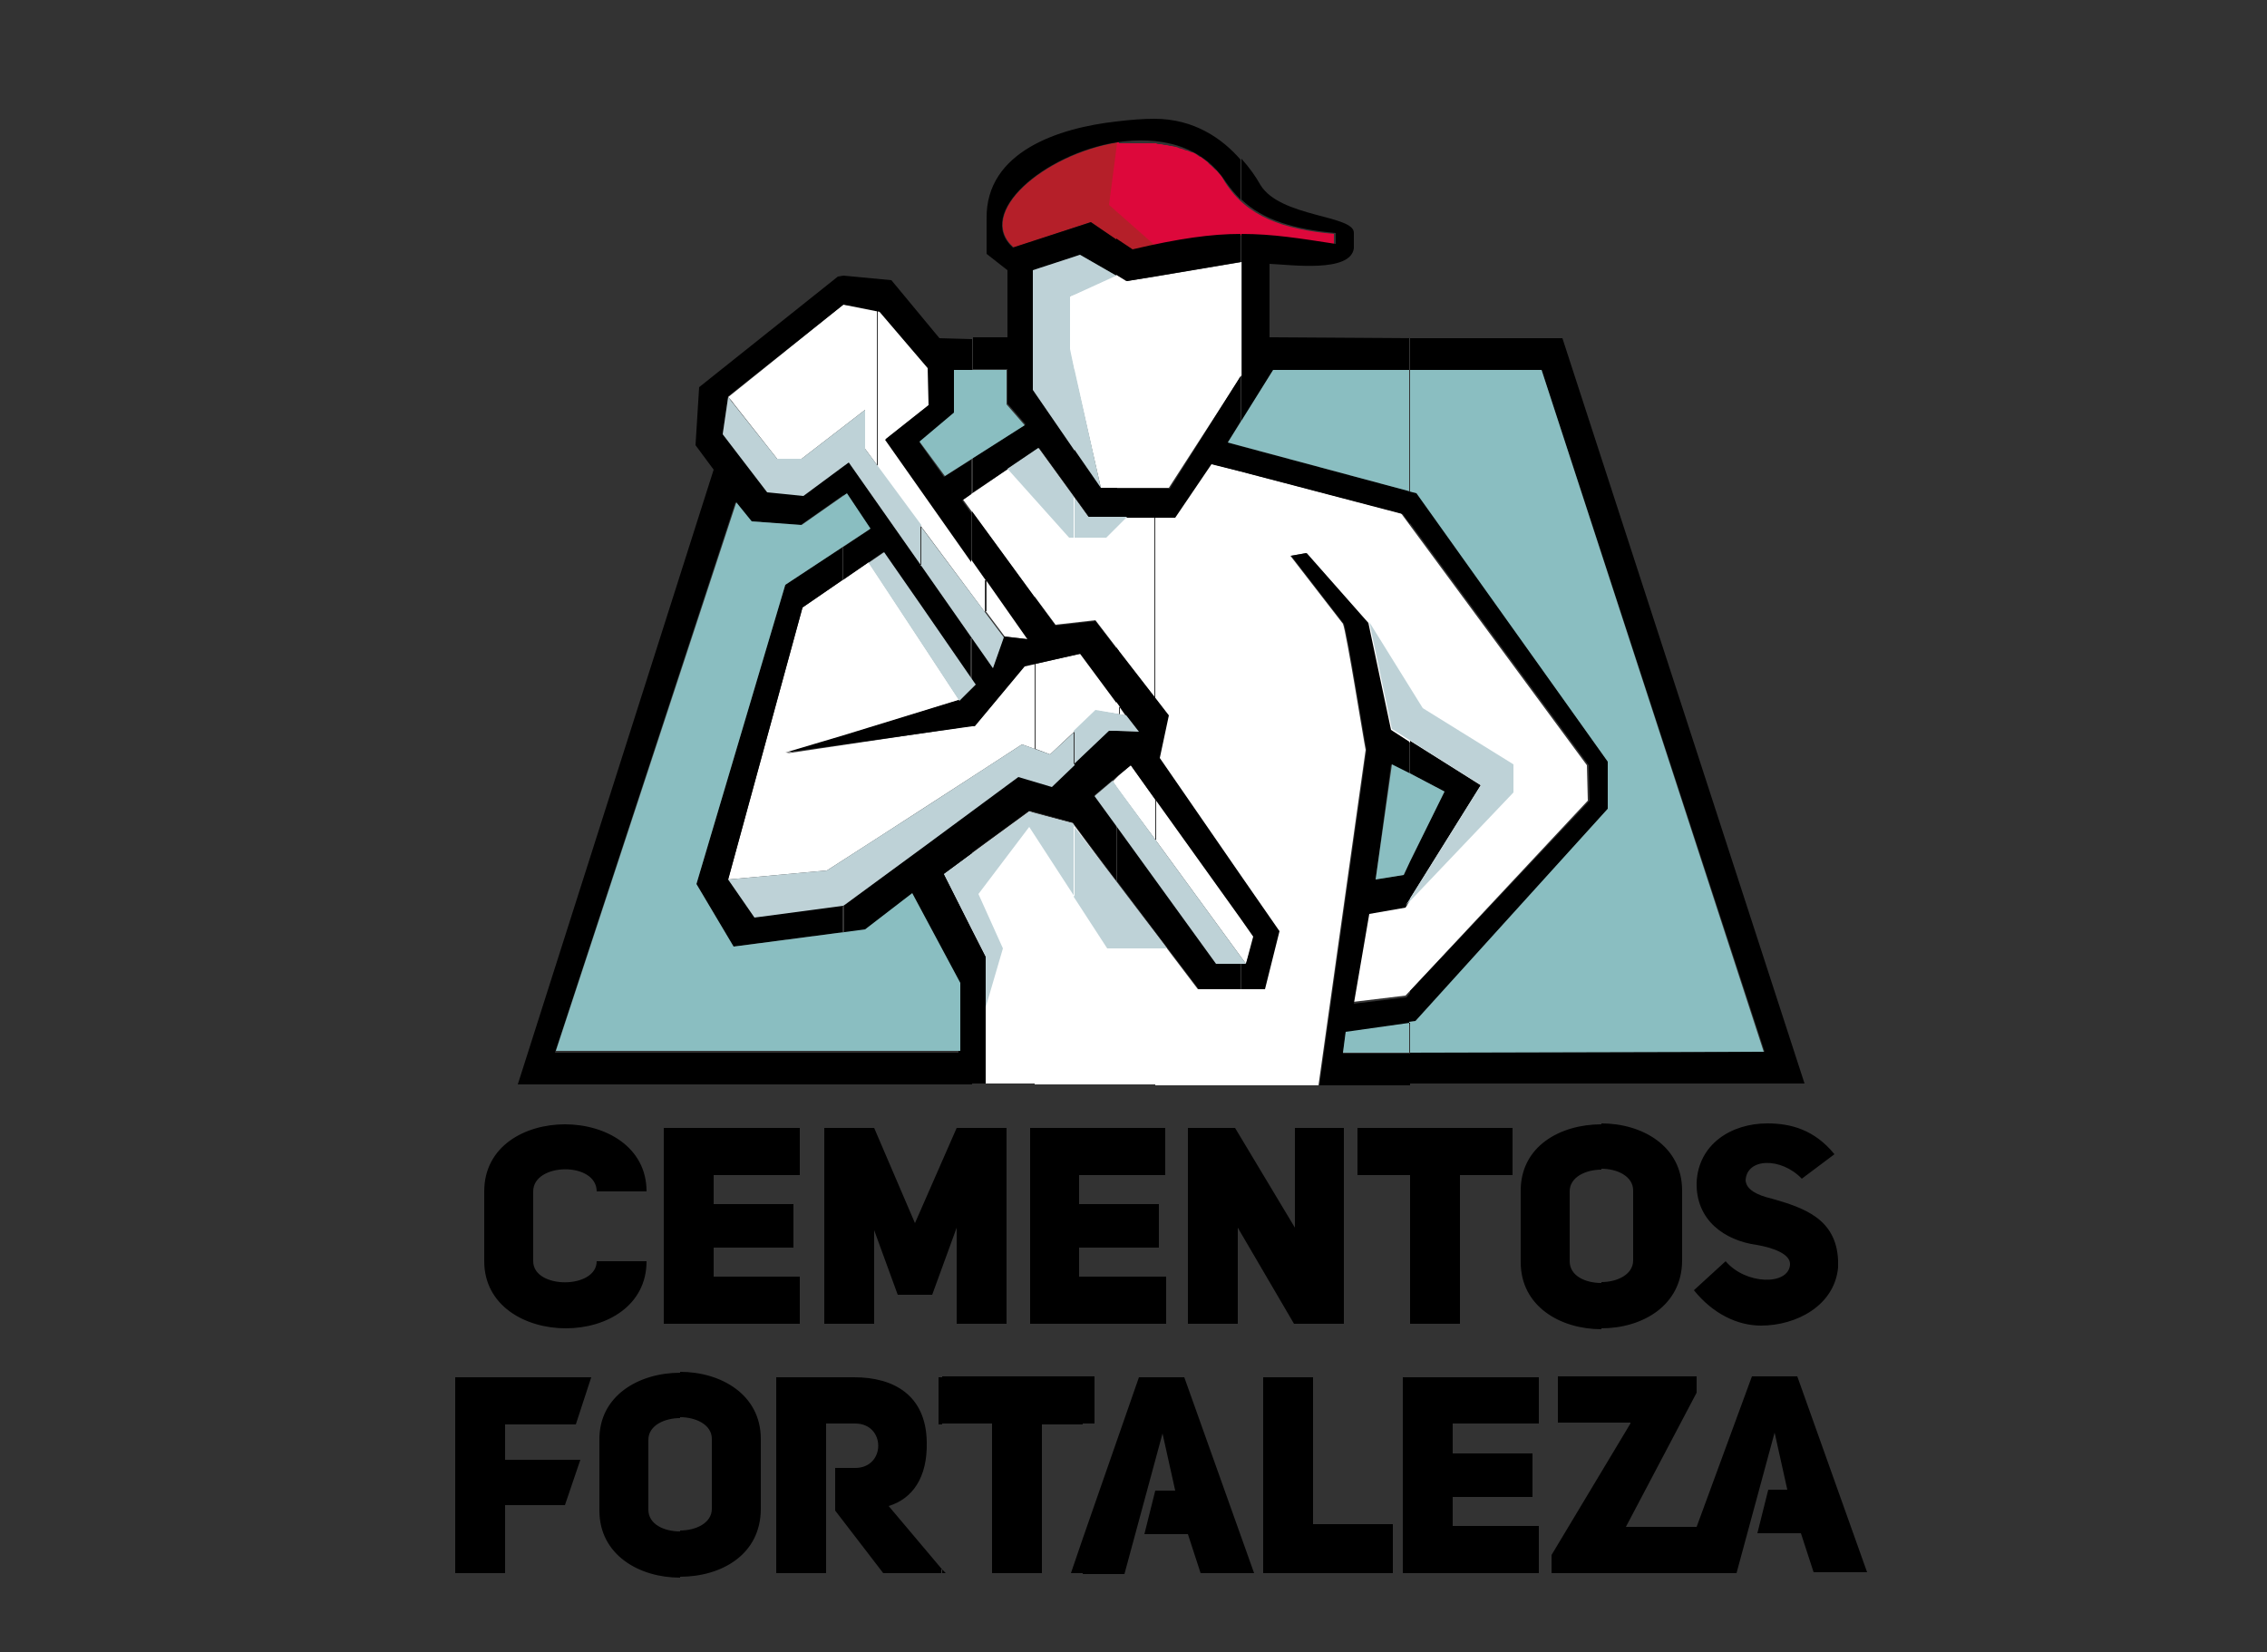 <?xml version="1.0" encoding="utf-8"?>
<!-- Generator: Adobe Illustrator 19.2.1, SVG Export Plug-In . SVG Version: 6.00 Build 0)  -->
<svg version="1.1" xmlns="http://www.w3.org/2000/svg" xmlns:xlink="http://www.w3.org/1999/xlink" x="0px" y="0px"
	 viewBox="0 0 250 182.2" style="enable-background:new 0 0 250 182.2;" xml:space="preserve">
<rect x="0" y="0" width="250" height="182.2" fill="#333333" stroke="none"/>
<style type="text/css">
	.st0{display:none;}
	.st1{display:inline;}
	.st2{fill:#013066;}
	.st3{fill:#CF001C;}
	.st4{display:inline;fill:#013C80;}
	.st5{display:inline;fill:#FF0000;}
	.st6{display:inline;fill:#FF0000;stroke:#013C80;}
	.st7{fill:#013C80;}
	.st8{display:inline;fill-rule:evenodd;clip-rule:evenodd;fill:#00A86B;}
	.st9{display:inline;fill-rule:evenodd;clip-rule:evenodd;}
	.st10{fill-rule:evenodd;clip-rule:evenodd;fill:#B92A30;}
	.st11{fill-rule:evenodd;clip-rule:evenodd;fill:#B51F29;}
	.st12{fill-rule:evenodd;clip-rule:evenodd;fill:#FFFFFF;}
	.st13{fill-rule:evenodd;clip-rule:evenodd;fill:#DD083B;}
	.st14{fill-rule:evenodd;clip-rule:evenodd;}
	.st15{fill-rule:evenodd;clip-rule:evenodd;fill:#8ABEC1;}
	.st16{fill-rule:evenodd;clip-rule:evenodd;fill:#BED2D7;}
</style>
<g id="Capa_1" class="st0">
	<g class="st1">
		<path class="st2" d="M111.8,12.1c1.1-1.5,2.1-3,3.2-4.5c-8,0-15.9,0-23.9,0c-1.4,1.9-2.8,3.8-4.2,5.7C71.5,34,56.1,54.8,40.8,75.5
			c-1.6,2.2-3.2,4.4-4.9,6.7c8.1,0,16.2,0,24.2,0c0.1-0.2,0.3-0.4,0.4-0.6C77.6,58.4,94.7,35.3,111.8,12.1z"/>
		<path class="st3" d="M42.1,31.6c-6,8.1-11.9,16.2-17.9,24.2C18.6,63.5,13,71.1,7.3,78.7c-0.8,1.1-1.6,2.1-2.4,3.3
			c0.4,0,0.7,0.1,0.9,0.1c7.5,0,15,0,22.6,0c0.5,0,0.9-0.2,1.2-0.6c0.5-0.7,1-1.4,1.5-2.1c5.8-7.9,11.6-15.7,17.4-23.6
			c5.3-7.2,10.6-14.3,15.9-21.5c5.3-7.2,10.6-14.4,15.9-21.6c1.2-1.7,2.4-3.4,3.6-5c-8,0-16,0-24.1,0c-0.1,0.1-0.2,0.3-0.3,0.4
			C53.8,15.9,48,23.8,42.1,31.6z"/>
		<path class="st2" d="M181.2,80.9c0-7.1,0-14.2,0-21.4c0-1.1,0.1-2.2,0-3.3c-0.3-3.2-2.2-5.7-6.1-5.4c-0.7,0.1-1.3,0.1-2,0.1
			c-8.4,0-16.8,0-25.2,0c-0.3,0-0.6,0-1,0c0,10.4,0,20.8,0,31.1c2.2,0,4.4,0,6.6,0c0-7.8,0-15.5,0-23.2c2.3,0,4.6,0,6.9,0
			c0,7.8,0,15.5,0,23.2c2.3,0,4.5,0,6.8,0c0-7.8,0-15.5,0-23.2c2.4,0,4.7,0,7.1,0c0,0.4,0,0.7,0,1c0,3.7,0,7.4,0,11.1
			c0,3.7,0,7.5,0,11.2c0.2,0,0.3,0,0.5,0c2.1-0.1,4.2-0.1,6.4-0.2C181.2,81.6,181.2,81.3,181.2,80.9z"/>
		<path class="st2" d="M190.7,74.2c0-5.2,0-10.3,0-15.5c7,0,13.8,0,20.7,0c0-2.6,0-5.1,0-7.7c-0.4,0-0.7,0-1,0c-7.1,0-14.2,0-21.4,0
			c-0.9,0-1.6,0.3-2.3,0.8c-2,1.6-2.9,3.8-2.9,6.3c-0.1,6.3,0,12.6,0,18.8c0,1.4,0.4,2.8,1.3,3.9c0.7,0.8,1.7,1,2.6,1.3
			c7.9,0,15.8,0,23.7,0c0-2.6,0-5.2,0-8C204.5,74.2,197.6,74.2,190.7,74.2z"/>
		<path class="st2" d="M246,51c-2,0-4,0-6.2,0c0,1.5,0,3,0,4.4c0,0.3-0.1,0.8-0.4,1c-2.8,2.5-5.7,4.9-8.6,7.3
			c-2.9-2.5-5.8-4.9-8.7-7.4c-0.2-0.2-0.3-0.6-0.3-0.9c0-1.4,0-2.9,0-4.4c-2.3,0-4.5,0-6.9,0c0,1.9,0,3.8,0,5.7c0,0.4,0.2,1,0.5,1.3
			c1.3,1.3,2.8,2.6,4.2,3.9c1.8,1.6,3.6,3.2,5.4,4.9c-0.7,0.6-1.3,1.1-1.9,1.6c-2.4,2-4.9,4-7.3,6c-0.7,0.6-1,1.2-0.9,2.1
			c0.1,1.5,0,2.9,0,4.4c0,0.4,0,0.7,0,1c2.3,0,4.5,0,6.7,0c0-1.2,0-2.3,0-3.4c0-0.5,0.1-0.9,0.6-1.2c1.3-1,2.6-2.1,3.9-3.2
			c1.5-1.2,3.1-2.5,4.6-3.7c2.9,2.4,5.7,4.7,8.5,7c0.3,0.2,0.4,0.6,0.4,1c0.1,1.2,0,2.3,0,3.5c2.3,0,4.4,0,6.6,0c0-1.9,0-3.7,0-5.5
			c0-0.9-0.3-1.6-1-2.1c-1.2-1-2.4-1.9-3.6-2.9c-1.9-1.5-3.8-3.1-5.7-4.6c1.2-1,2.3-1.9,3.4-2.8c2.3-2.1,4.7-4.1,7-6.2
			c0-2.1,0-4.3,0-6.4C246.3,51.2,246.2,51,246,51z"/>
		<path class="st2" d="M93,58.8c6.9,0,13.8,0,20.7,0c0-2.6,0-5.2,0-7.8c-0.2,0-0.4-0.1-0.6-0.1c-7.4,0-14.8,0-22.1,0
			c-0.5,0-1.2,0.2-1.6,0.5c-2.3,1.6-3.2,3.9-3.3,6.6c-0.1,6.3-0.1,12.5,0,18.8c0,1.1,0.4,2.2,0.7,3.2c0.4,1,1.2,1.7,2.3,1.8
			c0.7,0.1,1.3,0.2,2,0.2c7.2,0,14.4,0,21.6,0c0.3,0,0.6,0,0.9-0.1c0-2.6,0-5.2,0-7.8c-7,0-13.8,0-20.7,0C93,69,93,64,93,58.8z"/>
		<path class="st2" d="M123.3,58.8c7,0,13.8,0,20.7,0c0-2.6,0-5.2,0-7.9c-0.4,0-0.7,0-1.1,0c-7.1,0-14.1,0-21.2,0
			c-1.1,0-1.9,0.3-2.7,1c-1.8,1.6-2.6,3.6-2.7,6c-0.1,6.4-0.1,12.7,0,19.1c0,1,0.4,2.2,0.8,3.1c0.8,1.7,2.5,1.9,4.2,1.9
			c7.3,0,14.5,0,21.8,0c0.3,0,0.5,0,0.8-0.1c0-2.6,0-5.1,0-7.8c-7,0-13.8,0-20.7,0C123.3,69.1,123.3,64,123.3,58.8z"/>
		<path class="st2" d="M196.1,69.5c5.1,0,10.1,0,15.1,0c0-2.1,0-4.1,0-6.1c-5.1,0-10.1,0-15.1,0C196.1,65.4,196.1,67.4,196.1,69.5z"
			/>
		<path class="st2" d="M144,69.5c0-2.1,0-4.1,0-6.1c-5.1,0-10.1,0-15.1,0c0,2.1,0,4.1,0,6.1C133.9,69.5,138.9,69.5,144,69.5z"/>
	</g>
</g>
<g id="Capa_2" class="st0">
	<rect x="7.2" y="3.2" class="st4" width="43" height="43.3"/>
	<polygon class="st5" points="36.2,41.3 29.3,41.1 38.4,25.4 45.7,25.4 	"/>
	<polygon class="st5" points="26.2,41.3 19.3,41.1 28.4,25.4 35.7,25.4 	"/>
	<polygon class="st6" points="10.7,50.4 2.6,50.2 18.4,25.7 25.3,25.5 	"/>
	<g class="st1">
		<g>
			<path class="st7" d="M69.5,17.6c-0.6,0.3-2,0.6-3.7,0.6c-5.1,0-7.7-3-7.7-7c0-4.8,3.6-7.4,8-7.4c1.7,0,3,0.3,3.6,0.6L69,6.9
				c-0.7-0.3-1.6-0.5-2.8-0.5c-2.6,0-4.7,1.5-4.7,4.6c0,2.8,1.7,4.6,4.7,4.6c1,0,2.1-0.2,2.8-0.5L69.5,17.6z"/>
			<path class="st7" d="M73.7,13.9c0.1,1.3,1.5,1.9,3,1.9c1.1,0,2-0.1,2.9-0.4l0.4,2.1c-1.1,0.4-2.4,0.6-3.8,0.6
				c-3.6,0-5.7-2-5.7-5.2c0-2.6,1.7-5.4,5.4-5.4c3.4,0,4.7,2.5,4.7,5c0,0.5-0.1,1-0.1,1.3L73.7,13.9z M77.6,11.7c0-0.7-0.3-2-1.8-2
				c-1.4,0-2,1.2-2.1,2H77.6z"/>
			<path class="st7" d="M82.6,11.1c0-1.3,0-2.3-0.1-3.2h2.8l0.1,1.4h0.1c0.5-0.7,1.4-1.6,3.2-1.6c1.4,0,2.5,0.7,2.9,1.7h0
				c0.4-0.5,0.9-1,1.4-1.2c0.6-0.3,1.2-0.5,2-0.5c2,0,3.6,1.4,3.6,4.4v6h-3.2v-5.5c0-1.5-0.5-2.3-1.6-2.3c-0.8,0-1.3,0.5-1.5,1.1
				c-0.1,0.2-0.1,0.5-0.1,0.8V18H89v-5.7c0-1.3-0.5-2.1-1.5-2.1c-0.8,0-1.3,0.6-1.5,1.1c-0.1,0.2-0.1,0.5-0.1,0.8V18h-3.2V11.1z"/>
			<path class="st7" d="M103.8,13.9c0.1,1.3,1.5,1.9,3,1.9c1.1,0,2-0.1,2.9-0.4l0.4,2.1c-1.1,0.4-2.4,0.6-3.8,0.6
				c-3.6,0-5.7-2-5.7-5.2c0-2.6,1.7-5.4,5.4-5.4c3.4,0,4.7,2.5,4.7,5c0,0.5-0.1,1-0.1,1.3L103.8,13.9z M107.7,11.7
				c0-0.7-0.3-2-1.8-2c-1.4,0-2,1.2-2.1,2H107.7z"/>
			<path class="st7" d="M112.8,11.1c0-1.3,0-2.3-0.1-3.2h2.9l0.2,1.4h0.1c0.4-0.7,1.5-1.6,3.3-1.6c2.2,0,3.8,1.4,3.8,4.4v6h-3.3
				v-5.6c0-1.3-0.5-2.2-1.7-2.2c-0.9,0-1.5,0.6-1.7,1.2c-0.1,0.2-0.1,0.5-0.1,0.8V18h-3.3V11.1z"/>
			<path class="st7" d="M129.1,5.1v2.8h2.4v2.3h-2.4v3.7c0,1.2,0.3,1.8,1.3,1.8c0.5,0,0.7,0,1-0.1l0,2.4c-0.4,0.1-1.2,0.3-2.1,0.3
				c-1.1,0-2-0.4-2.5-0.9c-0.6-0.6-0.9-1.6-0.9-3v-4.2h-1.4V7.8h1.4V5.9L129.1,5.1z"/>
			<path class="st7" d="M138.1,18.2c-3.1,0-5.5-1.9-5.5-5.2c0-3.3,2.3-5.4,5.7-5.4c3.2,0,5.4,2.1,5.4,5.2
				C143.7,16.5,141,18.2,138.1,18.2L138.1,18.2z M138.2,15.9c1.3,0,2.1-1.2,2.1-3c0-1.5-0.6-3-2.1-3c-1.6,0-2.2,1.5-2.2,3
				C136,14.6,136.8,15.9,138.2,15.9L138.2,15.9z"/>
		</g>
	</g>
	<g class="st1">
		<g>
			<path class="st7" d="M65.3,37.9l-1.1,9h-6.4l1.4-21.7h9.1l2.5,11.5l4.2-11.5l8.9,0l-1.6,21.7l-6.4,0l0.6-9l-3.8,9l-5.6-0.1
				L65.3,37.9z"/>
		</g>
	</g>
	<g class="st1">
		<g>
			<path class="st7" d="M204.4,37.9l-1.1,9H197l1.4-21.7h9.1l2.5,11.5l4.2-11.5l8.9,0l-1.6,21.7l-6.4,0l0.6-9l-3.8,9l-5.6-0.1
				L204.4,37.9z"/>
		</g>
	</g>
	<path class="st1" d="M74.4,49.7"/>
	<g class="st1">
		<g>
			<path class="st7" d="M95.9,46.9c-6.7,0-11.8-4-11.8-10.7c0-6.7,4.8-11,12.2-11c6.9,0,11.6,4.4,11.6,10.6
				C108,43.4,102,46.9,95.9,46.9L95.9,46.9z M96.1,42.2c2.8,0,4.5-2.5,4.5-6.2c0-3.1-1.3-6.2-4.5-6.2c-3.4,0-4.7,3.1-4.7,6.2
				C91.4,39.6,93,42.2,96.1,42.2L96.1,42.2z"/>
		</g>
	</g>
	<g class="st1">
		<g>
			<path class="st7" d="M134,30.5l-7.1,0.1l0.3-5.3h21l-0.1,5.2h-7.5l-1,16.3l-6.9-0.2L134,30.5z"/>
		</g>
	</g>
	<polygon class="st4" points="165.9,25.4 165.5,30.5 156,30.5 155.8,33.6 163,33.6 163,38.5 155.2,38.5 155.2,41.7 164.1,41.7 
		164.1,46.5 148.2,46.5 150,25.3 	"/>
	<polygon class="st4" points="167.5,25.3 167.5,30.4 174.6,30.4 166,41.6 166,46.4 182,46.4 182,41.6 173.9,41.6 183,30.6 183,25.4 
			"/>
	<path class="st4" d="M185,25.3h6.9L191,39c0,0,0,2.4,3.3,2.5c3.3,0.1,3.3-3.3,3.3-3.3l2,8.7h-7.8c0,0-7.4-0.6-7.4-5.8
		C184.3,35.9,185,25.3,185,25.3z"/>
	<g class="st1">
		<g>
			<path class="st7" d="M239.1,25.3h-6.9l-10.6,21.5h7l3.1-5.8h6.5l2,5.9h7.1L239.1,25.3z M233.5,36.6l1.4-3.9h0.8l1.1,3.9H233.5z"
				/>
		</g>
	</g>
	<path class="st4" d="M125.1,30.9l-0.2-4.7c0,0-2.1-1.1-4.8-1.1c0,0-10.2-0.5-11,11.1c0,0-0.4,10.3,10.7,10.5c0,0,4.3-0.1,5-1.3
		v-3.9c0,0-9.6,2.8-9.6-5.2S125.1,30.9,125.1,30.9z"/>
</g>
<g id="Capa_3" class="st0">
	<polygon class="st8" points="39.1,3.5 39,3.5 39,3.7 38.7,3.7 38.7,4.1 38.6,4.1 38.6,4.5 38.5,4.5 38.5,4.7 38.4,4.7 38.4,5 
		38.2,5 38.2,5.5 38.1,5.5 38.1,5.7 38,5.7 38,5.9 37.9,5.9 37.9,6.2 37.8,6.2 37.8,6.5 37.6,6.5 37.6,6.8 37.5,6.8 37.5,7.1 
		37.4,7.1 37.4,7.5 37.3,7.5 37.3,7.7 37.2,7.7 37.2,8 37,8 37,8.3 36.9,8.3 36.9,8.6 36.7,8.6 36.7,9.1 36.6,9.1 36.6,9.4 
		36.4,9.4 36.4,9.7 36.3,9.7 36.3,9.9 36.2,9.9 36.2,10.4 36.1,10.4 36.1,10.6 36,10.6 36,10.8 35.8,10.8 35.8,11.1 35.7,11.1 
		35.7,11.4 35.6,11.4 35.6,11.8 35.5,11.8 35.5,12 35.4,12 35.4,12.4 35.2,12.4 35.2,12.6 35.1,12.6 35.1,12.9 35,12.9 35,13.5 
		34.9,13.5 34.9,13.6 34.8,13.6 34.8,13.7 34.6,13.7 34.6,13.8 34.5,13.8 34.5,14.4 34.4,14.4 34.4,14.6 34.3,14.6 34.3,14.9 
		34.2,14.9 34.2,15.3 34,15.3 34,15.5 33.9,15.5 33.9,15.8 33.8,15.8 33.8,16 33.7,16 33.7,16.5 33.6,16.5 33.6,16.6 33.5,16.6 
		33.5,17.2 33.3,17.2 33.3,17.3 33.2,17.3 33.2,17.6 33.1,17.6 33.1,17.8 33,17.8 33,18.4 32.7,18.4 32.7,18.6 32.6,18.6 32.6,18.9 
		32.5,18.9 32.5,19.3 32.4,19.3 32.4,19.6 32.3,19.6 32.3,19.8 32.1,19.8 32.1,20.2 32,20.2 32,20.4 31.9,20.4 31.9,20.7 31.8,20.7 
		31.8,21.1 31.7,21.1 31.7,21.4 31.5,21.4 31.5,21.6 31.4,21.6 31.4,21.9 31.3,21.9 31.3,22.2 31.2,22.2 31.2,22.5 31.1,22.5 
		31.1,23.1 30.8,23.1 30.8,23.3 30.7,23.3 30.7,23.5 30.6,23.5 30.6,23.8 30.5,23.8 30.5,24.3 30.3,24.3 30.3,24.5 30.2,24.5 
		30.2,24.7 30.1,24.7 30.1,25.1 30,25.1 30,25.3 29.9,25.3 29.9,25.7 29.7,25.7 29.7,26.1 29.6,26.1 29.6,26.4 29.5,26.4 29.5,26.5 
		29.4,26.5 29.4,26.9 29.3,26.9 29.3,27.1 29.1,27.1 29.1,27.6 29,27.6 29,28 28.9,28 28.9,28.3 28.7,28.3 28.7,28.6 28.5,28.6 
		28.5,28.9 28.4,28.9 28.4,29.2 28.3,29.2 28.3,29.4 28.2,29.4 28.2,29.6 28.1,29.6 28.1,30 27.9,30 27.9,30.4 27.8,30.4 27.8,30.6 
		27.7,30.6 27.7,31 27.6,31 27.6,31.2 27.5,31.2 27.5,31.4 27.3,31.4 27.3,31.8 27.2,31.8 27.2,32.3 27.1,32.3 27.1,32.5 27,32.5 
		27,32.9 26.9,32.9 26.9,33.1 26.6,33.1 26.6,33.4 26.5,33.4 26.5,33.8 26.4,33.8 26.4,34.1 26.3,34.1 26.3,34.3 26.1,34.3 
		26.1,34.7 26,34.7 26,35 25.9,35 25.9,35.3 25.8,35.3 25.8,35.5 25.7,35.5 25.7,35.9 25.6,35.9 25.6,36.1 25.4,36.1 25.4,36.3 
		25.3,36.3 25.3,36.9 25.2,36.9 25.2,37.1 25.1,37.1 25.1,37.3 25,37.3 25,37.9 24.8,37.9 24.8,38.1 24.6,38.1 24.6,38.4 24.5,38.4 
		24.5,38.7 24.4,38.7 24.4,39 24.2,39 24.2,39.2 24.1,39.2 24.1,39.7 24,39.7 24,39.9 23.9,39.9 23.9,40.2 23.8,40.2 23.8,40.4 
		23.6,40.4 23.6,40.8 23.5,40.8 23.5,41 23.4,41 23.4,41.6 23.3,41.6 23.3,41.9 23.2,41.9 23.2,42.1 23,42.1 23,42.6 22.9,42.6 
		22.9,42.8 22.8,42.8 22.8,43.1 22.6,43.1 22.6,43.3 22.4,43.3 22.4,43.7 22.3,43.7 22.3,43.9 22.2,43.9 22.2,44.3 22.1,44.3 
		22.1,44.6 22,44.6 22,44.8 21.8,44.8 21.8,45.1 21.7,45.1 21.7,45.6 21.6,45.6 21.6,45.7 21.5,45.7 21.5,46.2 21.4,46.2 21.4,46.5 
		21.2,46.5 21.2,46.8 21.1,46.8 21.1,47 21,47 21,47.5 20.9,47.5 20.9,47.7 20.8,47.7 20.8,48 20.5,48 20.5,48.2 20.4,48.2 
		20.4,48.6 20.3,48.6 20.3,48.9 20.2,48.9 20.2,49.2 20,49.2 20,49.5 19.9,49.5 19.9,49.8 19.8,49.8 19.8,50.1 19.7,50.1 19.7,50.4 
		19.6,50.4 19.6,50.8 19.4,50.8 19.4,51.2 19.3,51.2 19.3,51.6 19.2,51.6 19.2,51.7 19.1,51.7 19.1,51.9 19,51.9 19,52.4 18.8,52.4 
		18.8,52.6 18.7,52.6 18.7,52.9 18.5,52.9 18.5,53.3 18.4,53.3 18.4,53.6 18.2,53.6 18.2,53.8 18.1,53.8 18.1,54.1 18,54.1 18,54.4 
		17.9,54.4 17.9,54.7 17.8,54.7 17.8,54.9 17.6,54.9 17.6,55.5 17.5,55.5 17.5,55.6 17.4,55.6 17.4,55.9 17.3,55.9 17.3,56.3 
		17.2,56.3 17.2,56.6 17.1,56.6 17.1,56.9 16.9,56.9 16.9,57.3 16.8,57.3 16.8,57.5 16.7,57.5 16.7,57.8 16.5,57.8 16.5,58 16.3,58 
		16.3,58.5 16.2,58.5 16.2,58.9 16.1,58.9 16.1,59.2 16,59.2 16,59.3 15.9,59.3 15.9,59.6 15.7,59.6 15.7,59.8 15.6,59.8 15.6,60.4 
		15.5,60.4 15.5,60.7 15.4,60.7 15.4,61 15.3,61 15.3,61.3 15.1,61.3 15.1,61.6 15,61.6 15,61.9 14.9,61.9 14.9,62.2 14.8,62.2 
		14.8,62.4 14.7,62.4 14.7,62.8 14.4,62.8 14.4,63.2 14.3,63.2 14.3,63.4 14.2,63.4 14.2,63.6 14.1,63.6 14.1,63.9 13.9,63.9 
		13.9,64.2 13.8,64.2 13.8,64.7 13.7,64.7 13.7,64.8 13.6,64.8 13.6,65.2 13.5,65.2 13.5,65.4 13.3,65.4 13.3,66 13.2,66 13.2,66.3 
		13.1,66.3 13.1,66.5 13,66.5 13,66.8 12.9,66.8 12.9,67.1 12.7,67.1 12.7,67.4 12.6,67.4 12.6,67.7 12.4,67.7 12.4,68.1 12.3,68.1 
		12.3,68.3 12.1,68.3 12.1,68.6 12,68.6 12,68.8 11.9,68.8 11.9,69.4 11.8,69.4 11.8,69.6 11.7,69.6 11.7,70 11.5,70 11.5,70.2 
		11.4,70.2 11.4,70.6 11.3,70.6 11.3,70.7 11.2,70.7 11.2,71.2 11.1,71.2 11.1,71.4 10.9,71.4 10.9,71.7 10.8,71.7 10.8,72 10.7,72 
		10.7,72.4 10.6,72.4 10.6,72.6 10.3,72.6 10.3,73 10.2,73 10.2,73.2 10.1,73.2 10.1,73.5 10,73.5 10,74.1 9.9,74.1 9.9,74.3 
		9.8,74.3 9.8,74.5 9.6,74.5 9.6,74.9 9.5,74.9 9.5,75.3 9.4,75.3 9.4,75.5 9.3,75.5 9.3,75.9 9.2,75.9 9.2,76.1 9,76.1 9,76.3 
		8.9,76.3 8.9,76.6 8.8,76.6 8.8,77.1 8.7,77.1 8.7,77.3 8.6,77.3 8.6,77.5 8.3,77.5 8.3,77.9 8.2,77.9 8.2,78.1 8.1,78.1 8.1,78.5 
		8,78.5 8,78.9 7.8,78.9 7.8,79.1 7.7,79.1 7.7,79.6 7.6,79.6 7.6,79.9 7.5,79.9 7.5,80.2 7.4,80.2 7.4,80.4 7.2,80.4 7.2,80.8 
		7.1,80.8 7.1,81 7,81 7,81.2 6.9,81.2 6.9,81.7 6.8,81.7 6.8,82 6.6,82 6.6,82.2 6.5,82.2 6.5,82.4 6.3,82.4 6.3,82.8 6.2,82.8 
		6.2,83.3 6,83.3 6,83.6 5.9,83.6 5.9,83.9 5.8,83.9 5.8,84.1 5.7,84.1 5.7,84.4 5.6,84.4 5.6,84.8 5.4,84.8 5.4,85.1 5.3,85.1 
		5.3,85.3 5.2,85.3 5.2,85.7 5.1,85.7 5.1,85.9 5,85.9 5,86.3 4.8,86.3 4.8,86.6 4.7,86.6 4.7,86.9 4.6,86.9 4.6,87.1 4.5,87.1 
		4.5,87.4 4.2,87.4 4.2,87.9 4.1,87.9 4.1,88.2 4,88.2 4,88.3 3.9,88.3 3.9,88.7 3.8,88.7 3.8,89 3.6,89 3.6,89.5 3.5,89.5 
		3.5,89.7 3.4,89.7 3.4,90 3.3,90 3.3,90.2 3.2,90.2 3.2,90.6 57.6,90.6 57.6,90.2 57.8,90.2 57.8,90 57.9,90 57.9,89.7 58,89.7 
		58,89.1 58.1,89.1 58.1,88.9 58.2,88.9 58.2,88.7 58.3,88.7 58.3,88.3 58.5,88.3 58.5,88.1 58.6,88.1 58.6,87.8 58.7,87.8 
		58.7,87.6 58.8,87.6 58.8,87.1 58.9,87.1 58.9,86.9 59.1,86.9 59.1,86.6 59.2,86.6 59.2,86.3 59.4,86.3 59.4,86 59.5,86 59.5,85.7 
		59.7,85.7 59.7,85.3 59.8,85.3 59.8,85.1 59.9,85.1 59.9,84.8 60,84.8 60,84.2 60.1,84.2 60.1,84 60.3,84 60.3,83.8 60.4,83.8 
		60.4,83.4 60.5,83.4 60.5,83.2 60.6,83.2 60.6,82.9 60.7,82.9 60.7,82.4 60.9,82.4 60.9,82.2 61,82.2 61,82 61.1,82 61.1,81.7 
		61.2,81.7 61.2,81.4 61.5,81.4 61.5,81.1 61.6,81.1 61.6,80.8 61.7,80.8 61.7,80.4 61.8,80.4 61.8,80.3 61.9,80.3 61.9,79.9 
		62.1,79.9 62.1,79.3 62.2,79.3 62.2,79.1 62.3,79.1 62.3,79 62.4,79 62.4,78.5 62.5,78.5 62.5,78.3 62.7,78.3 62.7,77.9 62.8,77.9 
		62.8,77.5 40.5,77.5 40.5,77.2 40.6,77.2 40.6,77.1 40.8,77.1 40.8,76.9 40.9,76.9 40.9,76.3 41.1,76.3 41.1,76.2 41.2,76.2 
		41.2,75.9 41.4,75.9 41.4,75.5 41.5,75.5 41.5,75.3 41.6,75.3 41.6,75 41.7,75 41.7,74.5 41.8,74.5 41.8,74.3 41.9,74.3 41.9,74.1 
		42.1,74.1 42.1,73.7 42.2,73.7 42.2,73.5 42.3,73.5 42.3,73.2 42.4,73.2 42.4,72.6 42.5,72.6 42.5,72.3 42.7,72.3 42.7,72.1 
		42.8,72.1 42.8,72 42.9,72 42.9,71.4 43.1,71.4 43.1,71.2 43.3,71.2 43.3,70.7 43.4,70.7 43.4,70.6 43.5,70.6 43.5,70.4 43.6,70.4 
		43.6,70 43.7,70 43.7,69.6 43.9,69.6 43.9,69.3 44,69.3 44,69.2 44.1,69.2 44.1,68.8 44.2,68.8 44.2,68.6 44.3,68.6 44.3,68.1 
		44.5,68.1 44.5,67.7 44.6,67.7 44.6,67.5 44.7,67.5 44.7,67.1 44.8,67.1 44.8,66.8 44.9,66.8 44.9,66.5 45.2,66.5 45.2,66.3 
		45.3,66.3 45.3,66 45.4,66 45.4,65.7 45.5,65.7 45.5,65.4 45.7,65.4 45.7,65.2 45.8,65.2 45.8,64.7 45.9,64.7 45.9,64.5 46,64.5 
		46,64.1 46.1,64.1 46.1,63.9 46.3,63.9 46.3,63.4 46.4,63.4 46.4,63.2 46.5,63.2 46.5,62.8 46.6,62.8 46.6,62.7 46.7,62.7 
		46.7,62.3 46.9,62.3 46.9,61.9 47,61.9 47,33 58.9,33 58.9,32.5 59.1,32.5 59.1,32.3 59.2,32.3 59.2,32 59.4,32 59.4,31.8 
		59.5,31.8 59.5,31.4 59.7,31.4 59.7,31.2 59.8,31.2 59.8,30.6 59.9,30.6 59.9,30.4 60,30.4 60,30.2 60.1,30.2 60.1,30 60.3,30 
		60.3,29.5 60.4,29.5 60.4,29.2 60.5,29.2 60.5,28.9 60.6,28.9 60.6,28.6 60.7,28.6 60.7,28.3 60.9,28.3 60.9,28 61,28 61,27.6 
		61.1,27.6 61.1,27.5 61.2,27.5 61.2,27.1 61.5,27.1 61.5,26.7 61.6,26.7 61.6,26.5 61.7,26.5 61.7,26.1 61.8,26.1 61.8,25.7 
		61.9,25.7 61.9,25.5 62.1,25.5 62.1,25.1 62.2,25.1 62.2,24.7 62.3,24.7 62.3,24.5 62.4,24.5 62.4,24.3 62.5,24.3 62.5,24 62.7,24 
		62.7,23.7 62.8,23.7 62.8,23.3 62.9,23.3 62.9,23.1 63,23.1 63,22.7 63.1,22.7 63.1,22.5 63.3,22.5 63.3,22.2 63.5,22.2 63.5,21.9 
		63.6,21.9 63.6,21.5 63.7,21.5 63.7,21 63.9,21 63.9,20.8 64,20.8 64,20.4 64.1,20.4 64.1,20.3 64.2,20.3 64.2,19.8 64.3,19.8 
		64.3,19.6 64.5,19.6 64.5,19.3 64.6,19.3 64.6,19.1 64.7,19.1 64.7,18.6 64.8,18.6 64.8,18.4 64.9,18.4 64.9,18.2 65.1,18.2 
		65.1,17.8 65.2,17.8 65.2,17.6 65.3,17.6 65.3,17.3 65.5,17.3 65.5,16.7 65.7,16.7 65.7,16.5 65.8,16.5 65.8,16.2 65.9,16.2 
		65.9,16 66,16 66,15.5 66.1,15.5 66.1,15.3 66.2,15.3 66.2,14.9 66.4,14.9 66.4,14.7 66.5,14.7 66.5,14.4 66.6,14.4 66.6,14.2 
		66.7,14.2 66.7,13.7 66.8,13.7 66.8,13.5 67,13.5 67,13 67.1,13 67.1,12.9 67.2,12.9 67.2,12.6 67.3,12.6 67.3,12.4 67.6,12.4 
		67.6,11.8 67.7,11.8 67.7,11.7 67.8,11.7 67.8,11.3 67.9,11.3 67.9,11 68,11 68,10.6 68.2,10.6 68.2,10.4 68.3,10.4 68.3,10 
		68.4,10 68.4,9.8 68.5,9.8 68.5,9.5 68.6,9.5 68.6,9.1 68.8,9.1 68.8,8.8 68.9,8.8 68.9,8.6 69,8.6 69,8.3 69.1,8.3 69.1,8 69.2,8 
		69.2,7.7 69.4,7.7 69.4,7.5 69.5,7.5 69.5,7.4 69.6,7.4 69.6,7 69.7,7 69.7,6.5 69.8,6.5 69.8,6.2 70,6.2 70,5.9 70.1,5.9 
		70.1,5.7 70.2,5.7 70.2,5.5 70.3,5.5 70.3,5.1 70.4,5.1 70.4,4.7 70.6,4.7 70.6,4.5 70.7,4.5 70.7,4.1 70.8,4.1 70.8,3.9 70.9,3.9 
		70.9,3.7 71,3.7 71,3.3 71.2,3.3 71.2,3.2 39.1,3.2 39.1,3.5 	"/>
	<path class="st9" d="M83.5,47.6h0.1v-0.1h0.1V47h0.1v-0.2H84v-0.2h0.1V46h0.1v-0.2h0.1v-0.5h0.1v-0.2h0.1v-0.2h0.1v-0.2h0.1v-0.7
		h0.1v-0.2H85v-0.4h0.1v-0.2h0.1v-0.4h0.1v-0.4h0.1V42h0.2v-0.2h0.1v-0.4H86V41h0.1v-0.2h0.1v-0.5h0.2v0.1h0.1v0.5h0.1v0.4h0.1v0.4
		H87v0.5h0.1v0.2h0.1v0.4h0.1v0.4h0.1v0.2h0.1v0.5h0.2V44h0.1v0.5H88v0.2h0.1v0.4h0.1v0.5h0.1v0.1h0.1v0.2h0.1v0.4h0.1v0.6h0.1v0.2
		H89v0.4h0.1v0.4h-5.6V47.6L83.5,47.6z M100.6,52.9h-0.1v-0.4h-0.1v-0.4h-0.1v-0.4h-0.1v-0.4H100v-0.4h-0.2v-0.2h-0.1v-0.2h-0.1
		v-0.5h-0.1v-0.2h-0.1v-0.2h-0.1v-0.5H99v-0.2h-0.1v-0.2h-0.1v-0.5h-0.1v-0.1h-0.1v-0.4h-0.1v-0.2h-0.1v-0.4h-0.1v-0.5h-0.1v-0.4H98
		v-0.1h-0.1V46h-0.1v-0.2h-0.1v-0.2h-0.1v-0.5h-0.1v-0.2h-0.1v-0.2h-0.1v-0.5H97V44h-0.1v-0.4h-0.1v-0.4h-0.1v-0.2h-0.1v-0.4h-0.1
		v-0.4h-0.1v-0.5h-0.1v-0.2h-0.1v-0.2h-0.1v-0.5h-0.2v-0.1h-0.1v-0.5h-0.1v-0.2h-0.1v-0.2h-0.1v-0.5h-0.1v-0.2H95v-0.2h-0.1v-0.5
		h-0.1v-0.1h-0.1v-0.5h-0.1v-0.2h-0.1v-0.2h-0.1v-0.5h-0.1v-0.4H94v-0.2h-0.1V36h-0.2v-0.5h-0.1v-0.2h-0.1v-0.1h-14v0.2h-0.1v0.5
		h-0.1v0.2h-0.1v0.6h-0.1v0.2h-0.1v0.2h-0.1v0.2h-0.1v0.5h-0.1v0.2h-0.1v0.2h-0.1v0.5h-0.1v0.2H78v0.2h-0.1v0.5h-0.1v0.4h-0.1v0.1
		h-0.2v0.5h-0.1V41h-0.1v0.4H77v0.5h-0.1v0.2h-0.1v0.2h-0.1v0.4h-0.1v0.4h-0.1v0.2h-0.1v0.4h-0.1v0.2h-0.1v0.4h-0.1v0.4h-0.1V45
		h-0.1v0.2h-0.1v0.4h-0.1v0.2h-0.2v0.5h-0.1v0.4H75v0.2h-0.1v0.2h-0.1v0.5h-0.1v0.2h-0.1v0.2h-0.1v0.5h-0.1v0.2h-0.1V49H74v0.5h-0.1
		v0.1h-0.1V50h-0.1v0.4h-0.1v0.4h-0.2v0.4h-0.1v0.4h-0.1v0.4H73V52h-0.1v0.4h-0.1v0.2h-0.1V53h-0.1v0.4h-0.1v0.2h-0.1v0.4h-0.1v0.4
		H72v0.2h-0.1v0.2h-0.1V55h-0.1v0.5h-0.1v0.1h-0.1V56h-0.1v0.4h-0.1v0.2H71v0.2h-0.1v0.5h-0.1v0.2h-0.1v0.2h-0.1v0.5h-0.1v0.1h-0.1
		v-6.8H59.2V35.2H49v23.5h31.5v-0.4h0.1v-0.4h0.1v-0.5h0.1v-0.5H81v-0.5h0.1V56h0.1v-0.4h0.1v-0.2h0.1V55h0.1v-0.1h0.1v-0.2h0.1
		v-0.6h0.1v-0.2H82v-0.2h8.6v0.4h0.1v0.6h0.1V55H91v0.4h0.1v0.2h0.1v0.2h0.1v0.6h0.1v0.2h0.1v0.4h0.2v0.5H92v0.2h0.1v0.5h0.1v0.4
		h10.7v-0.2h-0.1V58h-0.1v-0.1h-0.1v-0.5h-0.1v-0.1h-0.1v-0.4h-0.1v-0.5h-0.2v-0.2h-0.1v-0.4h-0.1v-0.2h-0.1v-0.2h-0.1v-0.5h-0.1
		v-0.2h-0.1v-0.2h-0.1v-0.5H101v-0.1h-0.1v-0.4h-0.1v-0.4h-0.1V52.9L100.6,52.9z"/>
	<path class="st9" d="M178.6,43.9h-0.1v0.2h-0.1v0.1h-0.1v0.2h-0.1v0.1H178v0.1h-0.1v0.1h-0.2V45h-0.2v0.1h-0.6v0.1h-0.6v0.1h-4.2
		v-4.9h4.2v0.1h0.2v0.1h0.7v0.1h0.4v0.1h0.2V41h0.2v0.1h0.1v0.1h0.1v0.1h0.1v0.2h0.1v0.2h0.1v0.4h0.1v1.1h-0.1V43.9L178.6,43.9z
		 M186.9,49.9h-0.1v-0.1h-0.1v-0.1h-0.1v-0.1h-0.1v-0.2h-0.2v-0.1h-0.1V49h-0.1v-0.1h-0.1v-0.1h-0.2v-0.1h-0.2v-0.1H185v-0.1h-0.1
		v-0.2h-0.4v-0.1h-0.4V48h-0.4v-0.1H183v-0.1h-0.2v-0.1h0.6v-0.1h0.4v-0.1h0.1v-0.1h0.5v-0.1h0.2V47h0.4v-0.1h0.5v-0.1h0.2v-0.1h0.2
		v-0.1h0.1v-0.2h0.2v-0.1h0.2V46h0.2v-0.1h0.1v-0.1h0.1v-0.1h0.1v-0.1h0.4v-0.2h0.1v-0.1h0.1v-0.1h0.1V45h0.1v-0.2h0.1v-0.1h0.1
		v-0.1h0.1v-0.4h0.1v-0.2h0.1v-0.2h0.1v-0.5h0.1v-0.1h0.1v-2.8h-0.1v-0.8h-0.1v-0.2h-0.1V39h-0.1v-0.2h-0.1v-0.4h-0.1v-0.1H188v-0.1
		h-0.1v-0.2h-0.1v-0.1h-0.1v-0.2h-0.1v-0.1h-0.1v-0.1H187v-0.1h-0.1v-0.1h-0.1v-0.1h-0.2v-0.1h-0.1v-0.1h-0.2v-0.1h-0.1v-0.1h-0.1
		v-0.1h-0.1v-0.1h-0.5v-0.1H185V36h-0.6v-0.1h-0.2v-0.1h-0.7v-0.2h-0.7v-0.1h-0.6v-0.1h-1.3v-0.1h-18.4v23.5h10.2v-7.9h3.6v0.1h0.5
		V51h0.2v0.1h0.4v0.4h0.2v0.2h0.1v0.1h0.1V52h0.1v0.5h0.1v0.1h0.1V53h0.1v0.8h0.1v0.5h0.1v1.1h0.1v0.5h0.1v1.1h0.1v1h0.1v0.6h0.1
		v0.1h10.5v-0.4h-0.1v-0.4h-0.1v-0.2h-0.2v-0.7h-0.1v-0.2h-0.1v-0.5h-0.1v-0.8h-0.1v-0.6h-0.1v-0.7h-0.1v-0.7h-0.1V53h-0.1v-0.5H188
		V52h-0.1v-0.4h-0.1v-0.2h-0.1v-0.4h-0.1v-0.2h-0.1v-0.2h-0.1v-0.1H187v-0.4h-0.1V49.9L186.9,49.9z"/>
	<path class="st9" d="M140.2,47.5h0.1V47h0.1v-0.2h0.1v-0.2h0.1v-0.4h0.1V46h0.1v-0.5h0.1v-0.4h0.1v-0.4h0.1v-0.2h0.1v-0.4h0.1V44
		h0.1v-0.4h0.1v-0.4h0.1v-0.4h0.1v-0.4h0.1v-0.2h0.1V42h0.1v-0.2h0.1v-0.1h0.1v-0.2h0.1v-0.5h0.1v-0.2h0.1v-0.4h0.2v0.5h0.1v0.4h0.1
		v0.2h0.1v0.4h0.1v0.4h0.1v0.2h0.1v0.5h0.1v0.2h0.1v0.2h0.1v0.5h0.1V44h0.1v0.5h0.1v0.1h0.1v0.2h0.1v0.4h0.1v0.4h0.1v0.4h0.1v0.4
		h0.1v0.4h0.1v0.2h0.1v0.4h0.1v0.4h0.1v0.2h-5.6V47.5L140.2,47.5z M136.2,35.5H136v0.4h-0.1v0.2h-0.1v0.4h-0.1v0.4h-0.1v0.2h-0.1
		v0.2h-0.1v0.6h-0.1V38h-0.1v0.2H135v0.5h-0.1v0.4h-0.1v0.2h-0.1v0.4h-0.2v0.4h-0.1v0.2h-0.1v0.4H134V41h-0.1v0.2h-0.1v0.4h-0.1V42
		h-0.1v0.1h-0.1v0.5h-0.1v0.2h-0.1v0.5H133v0.4h-0.1v0.2h-0.1v0.4h-0.1v0.4h-0.1v0.2h-0.2v0.2h-0.1v0.5h-0.1v0.2H132V46h-0.1v0.5
		h-0.1v0.4h-0.1V47h-0.1v0.2h-0.1v0.5h-0.1V48h-0.1v0.6H131v0.2h-0.1V49h-0.1v0.2h-0.1v0.4h-0.1V50h-0.2v0.4h-0.1v0.4H130V51h-0.1
		v0.2h-0.1v0.4h-0.1v0.2h-0.1v0.4h-0.1v0.4h-0.1v0.2h-0.1v0.6h-0.1v0.4H129v0.2h-0.1v0.4h-0.1v0.2h-0.1v0.2h-0.1V55h-0.2v0.5h-0.1
		v0.2H128v0.5h-0.1v0.2h-0.1v0.2h-0.1v0.2h-0.1v0.5h-0.1v0.2h-0.1v0.2h-0.1v0.5h-0.1v0.2h10.1v-0.1h0.1v-0.6h0.1v-0.2h0.1v-0.2h0.1
		v-0.7h0.1v-0.2h0.1V56h0.1v-0.4h0.1v-0.2h0.1v-0.5h0.1v-0.5h0.1v-0.4h0.1v-0.2h0.1v-0.2h8.6v0.2h0.1v0.5h0.1v0.4h0.1v0.2h0.1v0.5
		h0.1v0.4h0.1V56h0.1v0.6h0.1v0.2h0.1v0.5h0.1v0.5h0.2v0.1h0.1v0.5h0.1v0.2h10.5v-0.4h-0.1v-0.4h-0.1v-0.2h-0.1v-0.4H159v-0.4h-0.1
		v-0.2h-0.2v-0.2h-0.1v-0.6h-0.1v-0.1h-0.1v-0.2h-0.1v-0.6h-0.1v-0.2h-0.1v-0.2h-0.1v-0.4h-0.1v-0.4h-0.1v-0.2h-0.1v-0.4h-0.1v-0.2
		h-0.1v-0.4h-0.1v-0.4H157v-0.2h-0.1v-0.2h-0.2v-0.2h-0.1V51h-0.1v-0.2h-0.1v-0.2h-0.1v-0.6H156v-0.2h-0.1v-0.5h-0.1v-0.2h-0.1v-0.2
		h-0.1v-0.2h-0.1v-0.4h-0.1v-0.4h-0.1v-0.2h-0.1v-0.4h-0.1v-0.2h-0.1v-0.2h-0.2v-0.5h-0.1v-0.2h-0.1v-0.2h-0.1v-0.6h-0.1v-0.2H154
		v-0.2h-0.1v-0.4h-0.1v-0.4h-0.1v-0.2h-0.1v-0.4h-0.1v-0.2h-0.1v-0.4h-0.1v-0.4H153v-0.2h-0.1v-0.2h-0.1v-0.2h-0.2v-0.5h-0.1v-0.2
		h-0.1v-0.6h-0.1v-0.2h-0.1v-0.2H152v-0.5h-0.1v-0.1h-0.1v-0.4h-0.1v-0.1h-0.1v-0.5h-0.1v-0.4h-0.1v-0.4h-0.1v-0.2H151v-0.2h-0.1
		v-0.2h-0.1v-0.4h-0.2v-0.4h-0.1v-0.2h-0.1v-0.6h-0.1v-0.1h-14V35.5L136.2,35.5z"/>
	<polygon class="st9" points="203.2,35.2 203.2,35.3 202.6,35.3 202.6,35.4 202.2,35.4 202.2,35.5 201.6,35.5 201.6,35.6 
		201.5,35.6 201.5,35.8 201.3,35.8 201.3,35.9 200.7,35.9 200.7,36 200.6,36 200.6,36.1 200.2,36.1 200.2,36.2 199.8,36.2 
		199.8,36.3 199.2,36.3 199.2,36.5 198.9,36.5 198.9,36.7 198.6,36.7 198.6,36.8 198.5,36.8 198.5,36.9 198.3,36.9 198.3,37.1 
		198,37.1 198,37.2 197.8,37.2 197.8,37.3 197.6,37.3 197.6,37.4 197.4,37.4 197.4,37.5 197.1,37.5 197.1,37.8 196.8,37.8 
		196.8,37.9 196.7,37.9 196.7,38 196.6,38 196.6,38.1 196.4,38.1 196.4,38.3 196.2,38.3 196.2,38.4 196.1,38.4 196.1,38.5 196,38.5 
		196,38.6 195.9,38.6 195.9,38.7 195.8,38.7 195.8,38.9 195.6,38.9 195.6,39 195.5,39 195.5,39.1 195.4,39.1 195.4,39.2 195.2,39.2 
		195.2,39.3 195,39.3 195,39.5 194.9,39.5 194.9,39.7 194.8,39.7 194.8,39.8 194.7,39.8 194.7,39.9 194.6,39.9 194.6,40.1 
		194.4,40.1 194.4,40.2 194.3,40.2 194.3,40.4 194.2,40.4 194.2,40.7 194.1,40.7 194.1,40.8 194,40.8 194,41 193.8,41 193.8,41.1 
		193.7,41.1 193.7,41.4 193.6,41.4 193.6,41.7 193.5,41.7 193.5,41.9 193.4,41.9 193.4,42.1 193.1,42.1 193.1,42.3 193,42.3 
		193,42.8 192.9,42.8 192.9,43.1 192.8,43.1 192.8,43.7 192.7,43.7 192.7,44.3 192.5,44.3 192.5,45.1 192.4,45.1 192.4,47.8 
		192.5,47.8 192.5,48.9 192.7,48.9 192.7,49.3 192.8,49.3 192.8,50 192.9,50 192.9,50.4 193,50.4 193,51 193.1,51 193.1,51.2 
		193.4,51.2 193.4,51.6 193.5,51.6 193.5,51.8 193.6,51.8 193.6,52 193.7,52 193.7,52.4 193.8,52.4 193.8,52.5 194,52.5 194,52.8 
		194.1,52.8 194.1,52.9 194.2,52.9 194.2,53.1 194.3,53.1 194.3,53.3 194.4,53.3 194.4,53.5 194.6,53.5 194.6,53.7 194.7,53.7 
		194.7,53.8 194.8,53.8 194.8,53.9 194.9,53.9 194.9,54.1 195,54.1 195,54.3 195.2,54.3 195.2,54.4 195.4,54.4 195.4,54.5 
		195.5,54.5 195.5,54.7 195.6,54.7 195.6,54.8 195.8,54.8 195.8,54.9 195.9,54.9 195.9,55 196,55 196,55.1 196.1,55.1 196.1,55.4 
		196.4,55.4 196.4,55.5 196.5,55.5 196.5,55.6 196.7,55.6 196.7,55.7 196.8,55.7 196.8,55.9 197.1,55.9 197.1,56 197.2,56 
		197.2,56.2 197.6,56.2 197.6,56.3 197.7,56.3 197.7,56.5 197.9,56.5 197.9,56.6 198.2,56.6 198.2,56.7 198.4,56.7 198.4,56.8 
		198.6,56.8 198.6,56.9 198.8,56.9 198.8,57.1 199,57.1 199,57.3 199.5,57.3 199.5,57.4 199.7,57.4 199.7,57.5 200.3,57.5 
		200.3,57.7 200.4,57.7 200.4,57.8 200.8,57.8 200.8,57.9 201.2,57.9 201.2,58 201.7,58 201.7,58.3 202.2,58.3 202.2,58.4 
		202.8,58.4 202.8,58.5 203.7,58.5 203.7,58.6 204.5,58.6 204.5,58.7 204.9,58.7 204.9,58.9 206.2,58.9 206.2,59 211,59 211,58.9 
		212.8,58.9 212.8,58.7 214.2,58.7 214.2,58.6 214.7,58.6 214.7,58.5 215.9,58.5 215.9,58.4 216.4,58.4 216.4,58.3 217,58.3 217,58 
		217.5,58 217.5,57.9 218.3,57.9 218.3,57.8 219,57.8 219,45.3 208.2,45.3 208.2,49.8 210.4,49.8 210.4,52.9 210.2,52.9 210.2,53 
		209.4,53 209.4,53.1 207.1,53.1 207.1,53 206.8,53 206.8,52.9 206.1,52.9 206.1,52.8 205.8,52.8 205.8,52.6 205.6,52.6 205.6,52.5 
		205.2,52.5 205.2,52.4 205,52.4 205,52.2 204.7,52.2 204.7,52 204.6,52 204.6,51.9 204.5,51.9 204.5,51.8 204.4,51.8 204.4,51.7 
		204.3,51.7 204.3,51.6 204.1,51.6 204.1,51.4 204,51.4 204,51.2 203.9,51.2 203.9,51.1 203.8,51.1 203.8,51 203.7,51 203.7,50.7 
		203.5,50.7 203.5,50.5 203.3,50.5 203.3,50.1 203.2,50.1 203.2,49.9 203.1,49.9 203.1,49.6 202.9,49.6 202.9,48.9 202.8,48.9 
		202.8,48.2 202.7,48.2 202.7,46 202.8,46 202.8,45.3 202.9,45.3 202.9,44.8 203.1,44.8 203.1,44.6 203.2,44.6 203.2,44.3 
		203.3,44.3 203.3,44 203.5,44 203.5,43.9 203.7,43.9 203.7,43.7 203.8,43.7 203.8,43.4 203.9,43.4 203.9,43.3 204,43.3 204,43.2 
		204.1,43.2 204.1,43.1 204.3,43.1 204.3,42.9 204.4,42.9 204.4,42.8 204.5,42.8 204.5,42.7 204.6,42.7 204.6,42.6 204.7,42.6 
		204.7,42.3 205,42.3 205,42.2 205.1,42.2 205.1,42.1 205.3,42.1 205.3,42 205.6,42 205.6,41.9 205.9,41.9 205.9,41.7 206.2,41.7 
		206.2,41.6 206.4,41.6 206.4,41.4 206.8,41.4 206.8,41.3 207.1,41.3 207.1,41.1 207.4,41.1 207.4,41 208,41 208,40.9 208.6,40.9 
		208.6,40.8 209.8,40.8 209.8,40.7 212.5,40.7 212.5,40.8 213.8,40.8 213.8,40.9 214.6,40.9 214.6,41 215.4,41 215.4,41.1 216,41.1 
		216,41.3 216.4,41.3 216.4,41.4 216.8,41.4 216.8,41.6 217.1,41.6 217.1,41.7 217.3,41.7 217.3,41.9 217.5,41.9 217.5,42 218,42 
		218,35.8 217.9,35.8 217.9,35.5 217.1,35.5 217.1,35.4 216.4,35.4 216.4,35.3 215.5,35.3 215.5,35.2 214.9,35.2 214.9,35 212.9,35 
		212.9,34.9 211.2,34.9 211.2,34.8 205.7,34.8 205.7,34.9 205.2,34.9 205.2,35 204,35 204,35.2 203.2,35.2 	"/>
	<polygon class="st9" points="247.8,52.9 234.7,52.9 234.7,49.8 247,49.8 247,44.1 234.7,44.1 234.7,40.9 247.6,40.9 247.6,35.2 
		224.9,35.2 224.9,58.6 247.8,58.6 247.8,52.9 	"/>
	<polygon class="st9" points="115.3,58.6 115.3,50.1 127.4,50.1 127.4,44.6 115.4,44.6 115.4,40.9 127.8,40.9 127.8,35.2 
		105.3,35.2 105.3,58.6 115.3,58.6 	"/>
	<polygon class="st9" points="127.4,50.1 115.3,50.1 115.3,58.6 115.4,58.6 115.4,50.4 127.4,50.4 127.4,50.1 	"/>
</g>
<g id="Capa_4">
	<path class="st10" d="M124.6,15.4c0.1,0,0.2,0,0.2,0C124.7,15.4,124.6,15.4,124.6,15.4z"/>
	<path class="st10" d="M124.1,15.4c0.1,0,0.2,0,0.3,0C124.2,15.4,124.1,15.4,124.1,15.4z"/>
	<path class="st11" d="M120.3,24.5l4.6,3.2l2.6-0.6l-5.1-4.5l0.9-6.9c-8.1,1.3-15.8,7.8-11.5,11.6L120.3,24.5z"/>
	<polygon class="st10" points="125.1,15.4 125.1,15.4 125,15.4 	"/>
	<path class="st12" d="M127.4,119.6v-16.7l4.7,6.2h7.3l1.6-6.4l-13.2-19.1l1-4.7l-1.5-2V57l2.1,0l4-5.9l21.1,5.5l20.5,27.8l0.1,3.9
		L155,109.8l-5.8,0.7l1.7-9.9l4-0.7l8.2-13.2l-9.8-6.2l-2.5-11.8l-6.8-7.7l-1.7,0.3l5.8,7.5c0.4,1,2.3,13,2.5,13.9l-5.2,37H127.4
		L127.4,119.6z M127.4,92.6l10,13.7l0.2-0.6l0.7-2.4l-10.8-15.1V92.6L127.4,92.6z M127.4,53.8h1.5l8-12.4l0-12.5l-9.5,1.6V53.8z
		 M123.4,78.8l0.7,0.1l-0.7-1V78.8L123.4,78.8z M127.4,30.5v23.3h-4V30.5l0.8,0.5L127.4,30.5L127.4,30.5z M127.4,57v20l-4-5.1V57
		L127.4,57L127.4,57z M127.4,88.2v4.4l-4-5.4v-1.7l1.3-1.1L127.4,88.2L127.4,88.2z M127.4,102.9v16.7h-4V97.7L127.4,102.9z
		 M115.8,83.2l5.1-4.8l2.6,0.4v-0.9l-4.3-5.8l-5,1.1v9.4L115.8,83.2L115.8,83.2z M123.4,30.5v23.3h-2l-3.5-15.3v-5.8l5.2-2.4l0,0
		L123.4,30.5L123.4,30.5z M123.4,57l-3.4,0l-5.5-7.6l-0.4,0.2v16.2l2.3,3.1l4.4-0.5l2.6,3.4V57L123.4,57z M123.4,85.5v1.7l-0.7-1
		L123.4,85.5L123.4,85.5z M123.4,97.7v21.9h-9.3V89.7l4.2,1.1L123.4,97.7z M114.1,73.2l-1.1,0.2l-4.3,5.2v6.1l4-2.6l1.4,0.5V73.2
		L114.1,73.2z M114.1,49.7v16.2l-5.4-7.4v-5.1L114.1,49.7L114.1,49.7z M114.1,89.7v29.8h-5.4v-14l0,0V93l4.8-3.5L114.1,89.7
		L114.1,89.7z M108.7,67.4l2.1,2.8l2.6,0.3l-4.6-6.6V67.4z M108.7,78.6l-1.2,1.4l-10.7,1.6v10.8l11.9-7.7V78.6L108.7,78.6z M96.8,80
		V63.5l9,13.7L96.8,80L96.8,80z M108.7,53.4v5.1l-2.5-3.4L108.7,53.4L108.7,53.4z M108.7,64l-11-15.6l4.8-3.8l-0.1-4.1l-5.3-6.2l0,0
		h0l-0.4-0.1v17.3l11.9,16V64L108.7,64z M108.7,93v12.5l-4.6-9.1L108.7,93z M96.8,81.6l-10.1,1.5L96.8,80V63.5l-1-1.5L88.5,67
		l-8.2,30l10.9-1l5.6-3.6V81.6L96.8,81.6z M96.8,34.1v17.3l-1.4-1.9l0-4.3l-7,5.4l-2.7,0l-4.8-6.1c-0.2-0.3-0.4-0.5-0.6-0.7L93,33.6
		l0,0h0L96.8,34.1z"/>
	<path class="st13" d="M123.2,15.7l-0.9,6.9l5.1,4.5h0c8.6-1.9,12.7-1.1,19.7-0.1v-1.2c-5.6-0.5-9.6-1.9-12-5.7
		c-0.1-0.2-0.2-0.3-0.3-0.5l0,0c-0.1-0.2-0.2-0.3-0.4-0.5l0,0c-0.1-0.1-0.2-0.3-0.4-0.4l0,0c-0.1-0.1-0.3-0.3-0.4-0.4l0,0l0,0
		c-0.1-0.1-0.3-0.2-0.4-0.4l0,0c-0.1-0.1-0.3-0.2-0.4-0.3l0,0c-0.1-0.1-0.3-0.2-0.4-0.3l-0.1,0c-0.1-0.1-0.3-0.2-0.4-0.3l0,0
		c-0.2-0.1-0.3-0.2-0.5-0.2l0,0c-0.2-0.1-0.3-0.1-0.5-0.2l-0.1,0c-0.2-0.1-0.3-0.1-0.5-0.2l-0.1,0c-0.2-0.1-0.3-0.1-0.5-0.2l-0.1,0
		c-0.1,0-0.3-0.1-0.4-0.1l-0.1,0c-0.2,0-0.3-0.1-0.5-0.1l-0.1,0c-0.2,0-0.3-0.1-0.5-0.1l-0.1,0c-0.1,0-0.3,0-0.4-0.1
		c-0.1,0-0.1,0-0.2,0c-0.1,0-0.2,0-0.4,0c-0.1,0-0.1,0-0.2,0c-0.1,0-0.3,0-0.4,0c-0.1,0-0.1,0-0.2,0c-0.1,0-0.3,0-0.4,0l-0.2,0
		c-0.1,0-0.2,0-0.3,0c-0.1,0-0.2,0-0.3,0c-0.1,0-0.2,0-0.3,0c-0.1,0-0.2,0-0.3,0c-0.1,0-0.2,0-0.3,0c-0.1,0-0.2,0-0.3,0
		c-0.1,0-0.2,0-0.3,0C123.4,15.6,123.3,15.7,123.2,15.7L123.2,15.7z"/>
	<path class="st14" d="M155.5,85.3l3.8,2l-3.8,7.7v4.1l7.8-12.5l-7.8-4.9V85.3L155.5,85.3z M155.5,119.6v-3.5l39.1-0.1L170,40.8
		h-14.6v-3.5l16.9,0l26.7,82.2H155.5L155.5,119.6z M155.5,112.7v-3.4l19.8-21l-0.1-3.9l-19.7-26.7v-3.6l0.8,0.2L177.3,84v5.2
		l-21.2,23.4L155.5,112.7z M153.4,84.3l2,1.1v-3.6l-2-1.3l-2.5-11.8l-6.8-7.7l-1.7,0.3l5.8,7.5c0.4,1,2.3,13,2.5,13.9l-5.2,37h10
		v-3.5l-7.4,0l0.3-2.3l7.1-1v-3.4l-0.4,0.5l-5.8,0.7l1.7-9.9l4-0.7l0.5-0.8V95l-0.7,1.5l-3.1,0.5L153.4,84.3L153.4,84.3z
		 M155.5,37.3v3.5h-15.1l-3.5,5.7v-5l0.1-0.1l0-12.5l-0.1,0v-3.1c3.5,0,6.5,0.5,10.4,1.1v-1.2c-4.5-0.4-8-1.4-10.4-3.7v-4.5
		c0.9,1,1.6,2,2.1,2.9c2.2,3.6,10.4,3.3,10.3,5.3v1.7c-0.4,2.7-6.9,1.8-9.3,1.7l0,8.1L155.5,37.3L155.5,37.3z M155.5,54.2v3.6
		l-0.8-1.1L136.8,52v-2.8L155.5,54.2L155.5,54.2z M136.8,109.1v-2.8h0.6l0.8-3l-1.4-2v-4.8l4.3,6.2l-1.6,6.4H136.8z M136.8,17.6V22
		c-0.6-0.6-1.1-1.2-1.6-1.9c-2.7-4.2-7.5-5.1-12.1-4.4v-2.3c1.6-0.2,3-0.3,4.2-0.3C131.7,13.1,134.8,15.3,136.8,17.6L136.8,17.6z
		 M136.8,25.8v3.1L124.3,31l-1.2-0.7v-4l1.8,1.2C130,26.3,133.6,25.8,136.8,25.8L136.8,25.8z M136.8,41.5v5l-1.4,2.3l1.4,0.4V52
		l-3.2-0.8l-4,5.9l-6.4,0v-3.2h5.8L136.8,41.5L136.8,41.5z M136.8,96.5v4.8l-12.1-16.9l-1.6,1.3v-5.1l2.4,0.1l-2.4-3.3v-6l5.8,7.5
		l-1,4.7L136.8,96.5L136.8,96.5z M136.8,106.3h-2.6l-11-15.2v6.1l9,11.9h4.7V106.3z M123.1,13.4v2.3c-8,1.3-15.6,7.8-11.4,11.6
		l8.6-2.8l2.8,1.9v4l-4-2.3l-5.2,1.7V43l7.5,10.8h1.8V57l-3.1,0l-5.5-7.6l-7.3,4.9v-3.8l5.8-3.7l-2-2.3l0-3.8h-3.8v-3.5l3.8,0v-7.4
		l-2.3-1.8v-3.9C108.7,16.7,116.8,14.1,123.1,13.4L123.1,13.4z M123.1,71.5l-2.3-3l-4.4,0.5l-9.2-12.6v5.4l6.1,8.7l-2.6-0.3
		l-1.2,3.4l-2.3-3.3V75l0.4,0.5l-0.4,0.4v4.2l0.3,0l5.5-6.6l6.1-1.4l4,5.4V71.5L123.1,71.5z M123.1,80.6v5.1l-2.4,2l2.4,3.3v6.1
		l-4.8-6.4l-4.8-1.3l-6.3,4.6v-4.7l5.1-3.8l3.7,1.1l6.3-6.1L123.1,80.6L123.1,80.6z M107.2,119.6v-17l1.5,2.9v14H107.2z M107.2,37.4
		v3.5h-2l0,4.7l-3.8,3.2l2.7,3.8l3-1.9v3.8l-1,0.7l1,1.4v5.4l-9.5-13.5l4.8-3.8l-0.1-4.1l-5.3-6.2L93,33.6v-3.2l5.3,0.5l5.3,6.4
		L107.2,37.4L107.2,37.4z M107.2,70.4L93.6,51L93,51.4v3.3l0.3-0.2l2.6,3.9l-3,2v3.6l4.5-3.1l9.6,14.1V70.4L107.2,70.4z M107.2,75.9
		v4.2L93,82.1v-1l12.7-3.9L107.2,75.9L107.2,75.9z M107.2,89.4v4.7l-3.1,2.3l3.1,6.2v17H93v-3.5l12.7,0v-7.5l-5.3-9.9l-5.2,4
		l-2.3,0.3v-3L107.2,89.4z M93,30.4v3.2l0,0L80.3,43.7l-0.6,4.1l4.9,6.4l4,0.4l4.4-3.3v3.3l-4.7,3.3l-5.5-0.4l-1.7-2.1l-19.9,60.7
		l31.8,0v3.5H57.1l21.6-67.8l-2-2.7l0.4-6.4l15.3-12.2L93,30.4L93,30.4z M93,60.3l-6.4,4.2l-9.8,33l4.1,6.9l12.2-1.6v-3l-9.8,1.3
		L80.3,97l8.2-30l4.5-3.1V60.3L93,60.3z M93,81.1l-6.4,1.9l6.4-0.9V81.1z"/>
	<path class="st15" d="M170,40.8l24.5,75.2l-39.1,0.1v-3.4l0.7-0.1l21.2-23.4V84l-21.1-29.6l-0.8-0.2V40.8H170L170,40.8z M155.5,95
		l3.8-7.7l-3.8-2V95z M155.5,116.1l-7.4,0l0.3-2.3l7.1-1V116.1L155.5,116.1z M155.5,54.2l-20.1-5.4l5-8h15.1V54.2L155.5,54.2z
		 M155.5,85.3V95l-0.7,1.5l-3.1,0.5l1.8-12.7L155.5,85.3L155.5,85.3z M101.4,48.7l3.8-3.2l0-4.7h5.8l0,3.8l2,2.3l-8.8,5.6
		L101.4,48.7L101.4,48.7z M81.2,55.4l1.7,2.1l5.5,0.4l5-3.5l2.6,3.9l-9.4,6.2l-9.8,33l4.1,6.9l14.5-1.9l5.2-4l5.3,9.9v7.5l-44.6,0
		L81.2,55.4z"/>
	<path class="st16" d="M137.4,106.3l-14.3-19.6v4.4l11,15.2L137.4,106.3L137.4,106.3L137.4,106.3z M123.1,104.6v-7.4l5.6,7.4H123.1
		L123.1,104.6z M123.1,80.6v-1.9l1.1,0.2l1.4,1.8L123.1,80.6L123.1,80.6z M123.1,58.2V57l1.2,0L123.1,58.2L123.1,58.2z M155,99.9
		l11.9-12.5l0-3.1l-10-6.2l-5.9-9.5l2.5,11.8l9.8,6.2L155,99.9z M123.1,86.7l-0.4-0.6l-2,1.7l2.4,3.3V86.7L123.1,86.7z M123.1,57
		v1.2l-1.1,1.1h-3.5v-4.4L120,57L123.1,57L123.1,57z M123.1,78.7v1.9l-0.8,0l-3.9,3.7v-3.7l2.4-2.3L123.1,78.7L123.1,78.7z
		 M123.1,97.2v7.4h-1l-3.7-5.7v-7.8L123.1,97.2L123.1,97.2z M118.5,49.6v-8.8l2.9,13h0L118.5,49.6L118.5,49.6z M118.5,32.5v-4.2
		l0.6-0.2l4,2.3L118.5,32.5z M118.5,28.3v4.2l-0.5,0.2v5.8l0.5,2.4v8.8l-4.6-6.7V29.8L118.5,28.3L118.5,28.3z M118.5,54.9l-4-5.5
		l-3.4,2.3l6.8,7.6h0.5V54.9L118.5,54.9z M118.5,80.7v3.7l-2.5,2.4l0,0l-3.7-1.1l-10.7,7.9v-4.3l11.1-7.2l3.1,1.1L118.5,80.7
		L118.5,80.7z M118.5,91.1l-0.2-0.3l-4.8-1.3l-9.4,6.9l4.6,9.1v5.6l1.9-6.5l-2.7-6l5.6-7.4l5,7.7V91.1L118.5,91.1z M101.6,70.9v-4.1
		l6,8.7l-1.8,1.8L101.6,70.9L101.6,70.9z M101.6,62.4l7.9,11.3l1.2-3.4l-9.2-12.3V62.4z M101.6,57.9v4.5l-8-11.4l-5,3.7l-4-0.4
		l-4.9-6.4l0.6-4.1l5.4,6.8l2.7,0l7-5.4l0,4.3L101.6,57.9L101.6,57.9z M101.6,66.8l-4.1-5.9l-1.9,1.3l0.2-0.1l5.8,8.8V66.8
		L101.6,66.8z M101.6,89.3v4.3L93,99.9l-9.8,1.3L80.3,97l10.9-1L101.6,89.3z"/>
	<path d="M202.7,139v0.7c0,0,0,0.1,0,0.1c-0.4,4.2-4.6,6.4-8.5,6.4c-2.6,0-5.3-1.3-7.4-3.9l3.5-3.2c2.2,2.6,6.9,2.7,7.1,0.4
		c0.1-1.2-1.9-1.9-3.7-2.2c-3.5-0.5-6.7-2.7-6.6-6.9c0.2-4.2,3.8-6.5,7.8-6.5c2.6,0,5.2,0.7,7.4,3.4l-3.6,2.7
		c-2.3-2.4-6.1-2.3-6.2,0.2c0.1,1,1.2,1.6,2.9,2C198.9,133.2,202.5,134.4,202.7,139L202.7,139z M176.6,146.5v-5.1
		c1.7,0,3.5-0.8,3.5-2.4v-7.7c0-1.6-1.8-2.4-3.5-2.4v-5c4.5,0,8.9,2.5,8.9,7.4v7.7C185.5,144,181.1,146.5,176.6,146.5L176.6,146.5z
		 M53.4,131.4v7.7c0,4.9,4.5,7.4,9,7.4c4.5,0,8.9-2.5,8.9-7.4h-5.5c0,3.1-7,3.1-7,0v-7.7c0-3.2,7-3.3,7,0h5.5c0-4.9-4.5-7.4-9-7.4
		C57.9,124,53.4,126.4,53.4,131.4L53.4,131.4z M176.6,124v5c-1.7,0-3.5,0.8-3.5,2.4v7.7c0,1.6,1.7,2.4,3.5,2.4v5.1
		c-4.5,0-8.9-2.5-8.9-7.4v-7.7C167.6,126.4,172.1,124,176.6,124L176.6,124L176.6,124z M149.7,124.4v5.2h5.8V146h5.5v-16.4h5.8v-5.2
		H149.7L149.7,124.4z M136.5,135.4l6.2,10.6h5.5v-21.6h-5.4v11l-6.6-11h-5.2V146h5.5V135.4L136.5,135.4z M128.6,124.4h-15V146h15
		v-5.2H119v-3.2h8.8v-4.8H119v-3.2h9.5V124.4L128.6,124.4z M96.3,135.4l2.7,7.4h3.8l2.7-7.4V146h5.5v-21.6h-5.5l-4.6,10.5l-4.5-10.5
		h-5.5V146h5.5V135.4L96.3,135.4z M88.2,124.4h-15V146h15v-5.2h-9.5v-3.2h8.8v-4.8h-8.8v-3.2h9.5V124.4z"/>
	<path d="M119.4,173.5v-3.8l6.2-17.8h5l7.7,21.6h-5.9l-1.4-4.3h-4.8l1.2-4.8h2.2l-1.4-6.3l-4.2,15.5H119.4L119.4,173.5z M119.4,157
		h1.3v-5.2h-1.3V157L119.4,157z M179.8,157l-8.7,14.5v2h20.4l4.2-15.5l1.4,6.3H195l-1.2,4.8h4.8l1.4,4.3h5.9l-7.7-21.6h-5l-6.1,16.6
		h-7.8l7.8-14.8v-1.8h-15.3v5.1H179.8L179.8,157z M169.7,151.9h-15v21.6h15v-5.2h-9.5v-3.2h8.8v-4.8h-8.8V157h9.5V151.9L169.7,151.9
		z M153.6,168.1h-8.8v-16.2h-5.5v21.6h14.3V168.1z M119.4,151.9v5.2h-4.5v16.4h-5.5V157h-5.5v-5.2H119.4L119.4,151.9z M119.4,169.7
		l-1.3,3.8h1.3V169.7L119.4,169.7z M103.9,173.5h0.4l-0.4-0.4V173.5z M103.9,151.9v5.2h-0.4v-5.2H103.9L103.9,151.9z M103.9,173.1
		l-5.9-7c2.6-0.8,4.3-3.1,4.2-7.1c-0.1-5.1-3.6-7.1-8-7.1h-8.6v21.6h5.5V168v-1.3v-4.7v-1.3V157h3.2c3.4,0,3.4,4.9,0,4.9h-2.2v4.7
		l5.3,6.9h6.4V173.1L103.9,173.1z M75,173.9v-5.1c1.7,0,3.5-0.8,3.5-2.4v-7.7c0-1.6-1.8-2.4-3.5-2.4v-5c4.5,0,8.9,2.5,8.9,7.4v7.7
		C83.9,171.5,79.5,173.9,75,173.9L75,173.9z M65.2,151.9h-15v21.6h5.5V166h6.6L64,161h-8.3v-3.9h7.8L65.2,151.9L65.2,151.9z
		 M75,151.4v5c-1.7,0-3.5,0.8-3.5,2.4v7.7c0,1.6,1.7,2.4,3.5,2.4v5.1c-4.5,0-8.9-2.5-8.9-7.4v-7.7C66,153.9,70.5,151.4,75,151.4
		L75,151.4z"/>
</g>
</svg>
